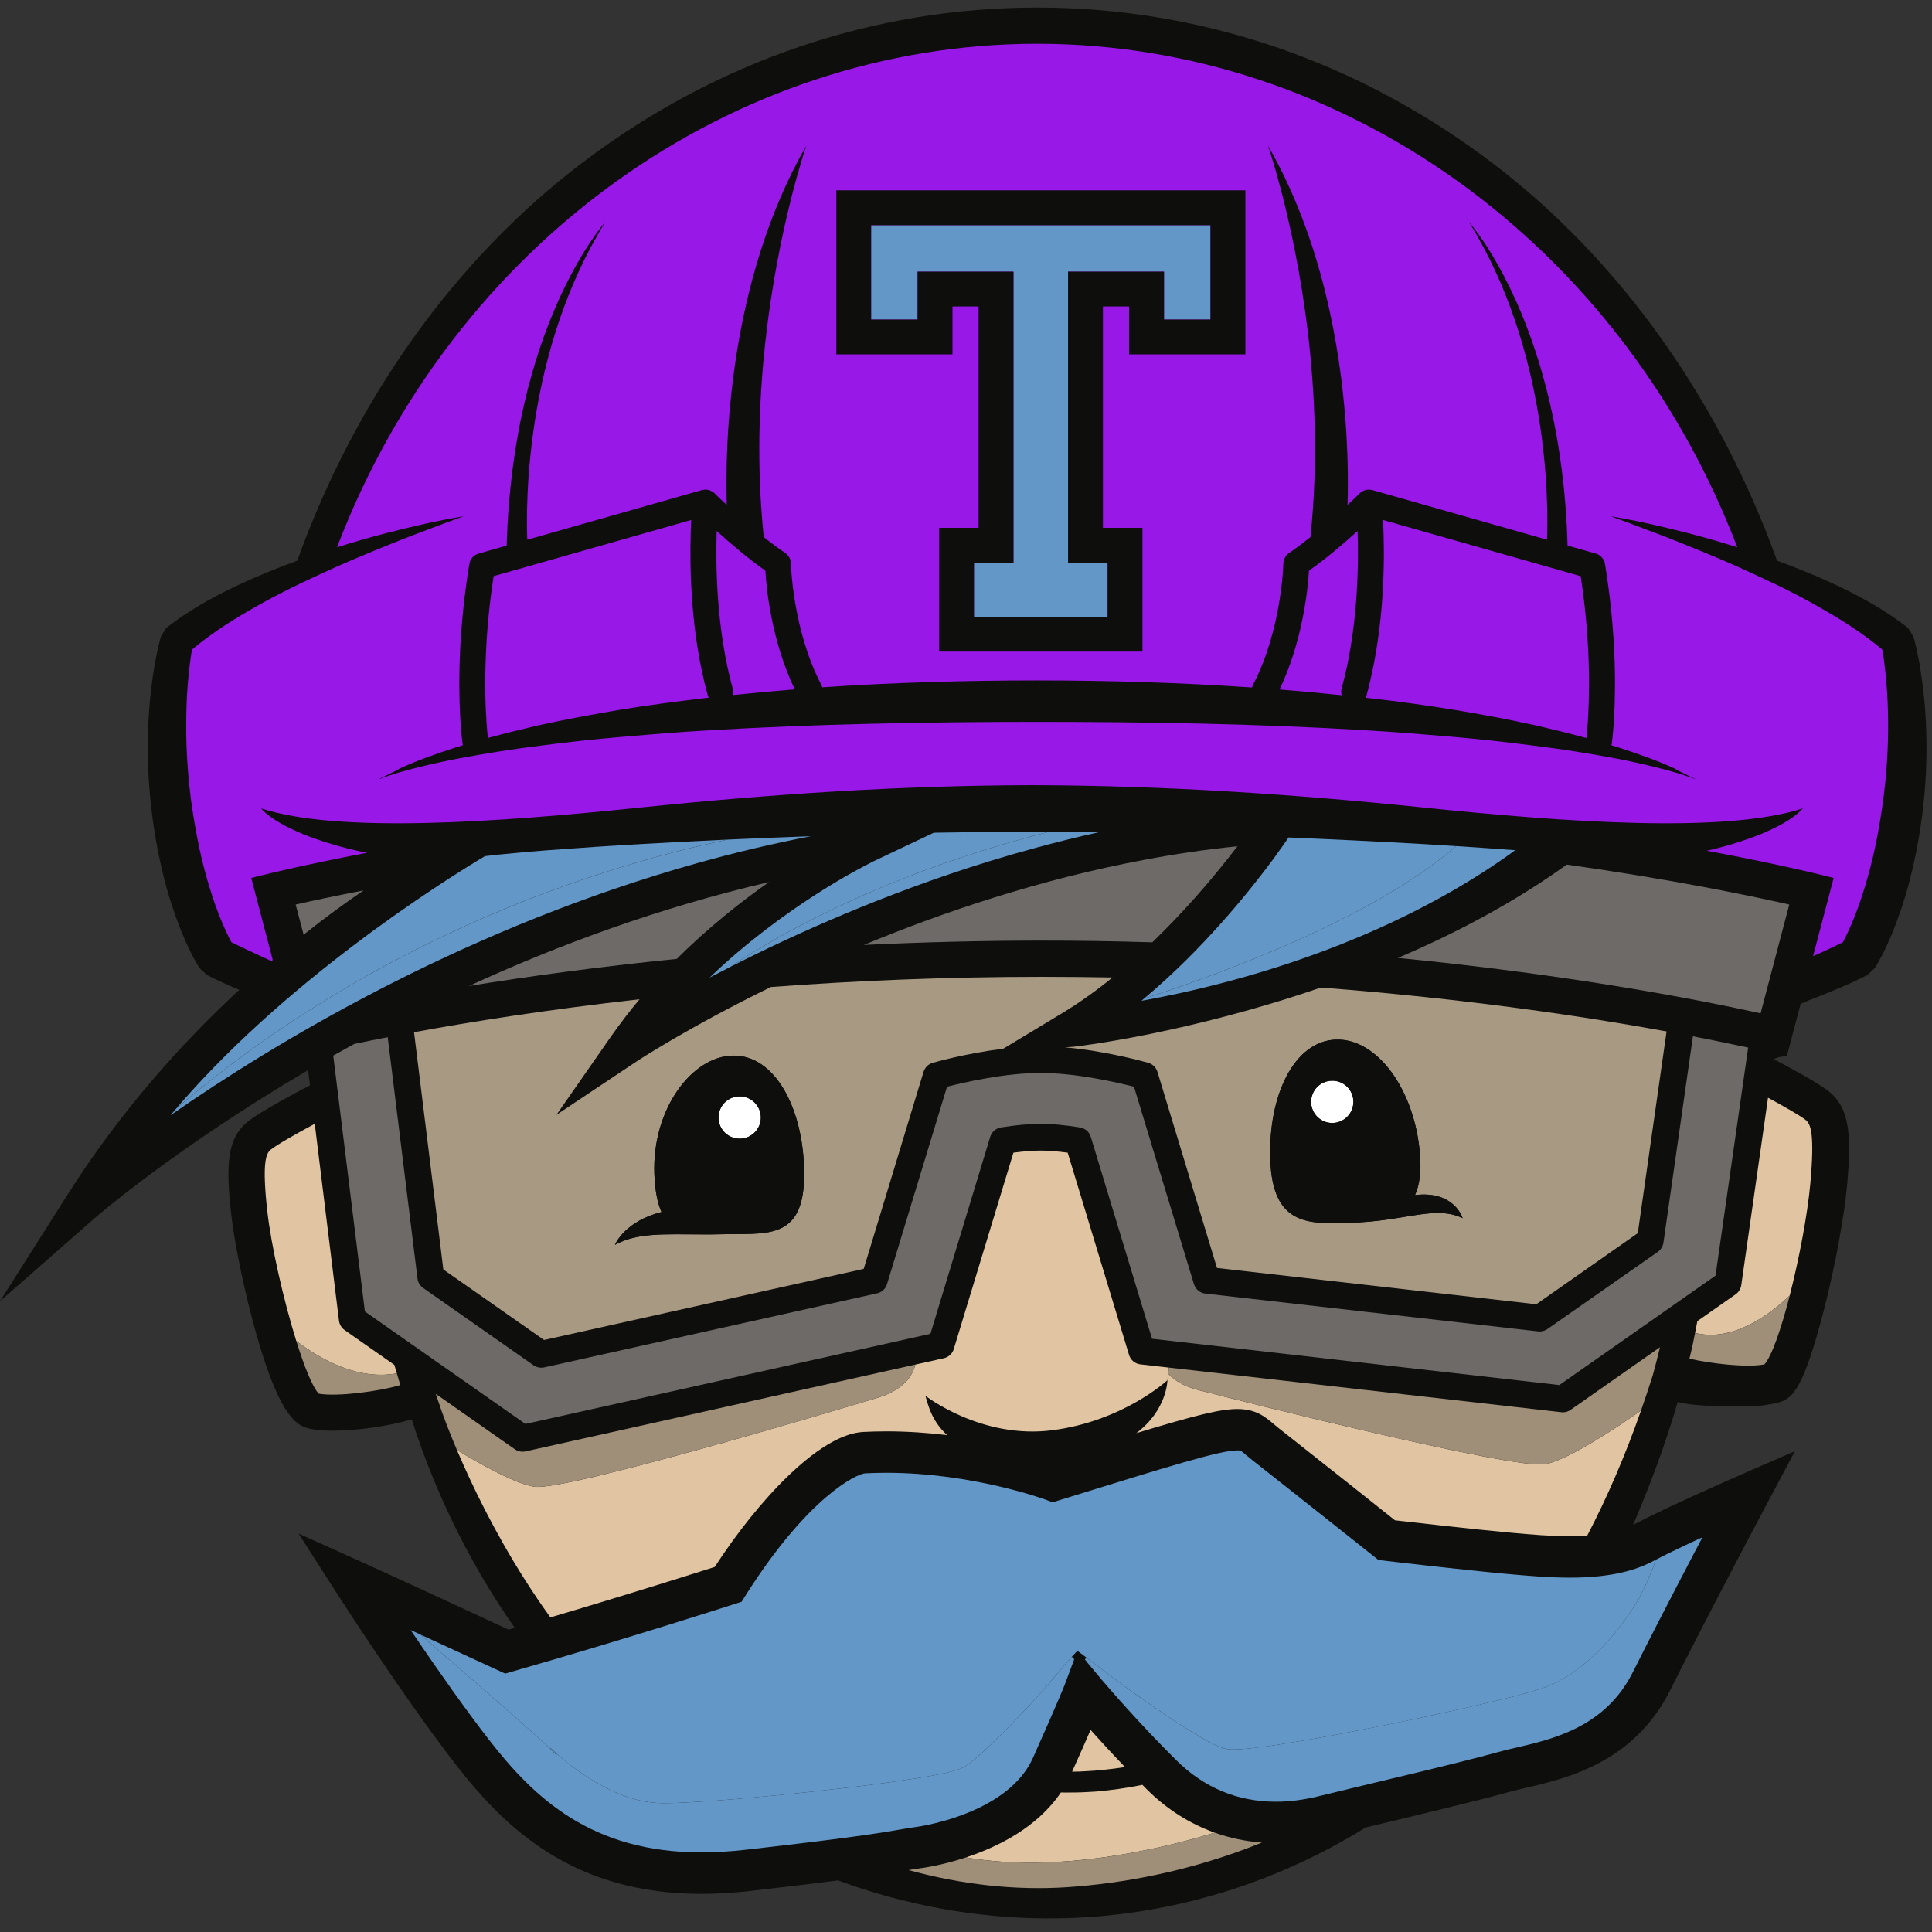 <svg width="128" height="128" viewBox="0 0 128 128" fill="none" xmlns="http://www.w3.org/2000/svg">
<rect x="0" y="0" width="128" height="128" fill="#333333" stroke="none"/>
<g clip-path="url(#clip0_416_268)">
<path d="M127.323 44.967C127.263 44.502 127.192 44.038 127.096 43.582C127.006 43.111 126.914 42.674 126.765 42.164L126.41 41.6C124.946 40.45 123.366 39.581 121.762 38.813C120.438 38.188 119.092 37.643 117.732 37.141C113.939 26.615 107.42 17.282 98.847 10.779C89.987 4.058 79.566 0.5 68.713 0.5C57.86 0.5 47.439 4.058 38.578 10.78C30.007 17.282 23.486 26.616 19.694 37.144C18.337 37.644 16.99 38.191 15.667 38.813C14.061 39.581 12.482 40.45 11.017 41.6L10.66 42.164C10.519 42.674 10.426 43.111 10.33 43.582C10.238 44.038 10.169 44.502 10.103 44.967C9.972 45.885 9.885 46.814 9.836 47.743C9.743 49.603 9.795 51.467 9.999 53.317C10.196 55.164 10.541 56.995 11.032 58.81C11.289 59.711 11.582 60.603 11.929 61.487C12.101 61.93 12.289 62.37 12.498 62.809C12.6 63.028 12.713 63.242 12.828 63.465C13.082 63.911 13.128 63.998 13.235 64.156L13.716 64.599C14.03 64.76 14.29 64.883 14.573 65.017L15.401 65.389C15.555 65.452 15.699 65.514 15.855 65.577C12.093 69.056 8.007 73.574 4.468 79.159L0 86.209L6.274 80.703C6.38 80.61 11.64 76.056 20.413 70.897L20.536 71.905C19.962 72.204 17.204 73.651 16.384 74.337C15.025 75.466 14.959 77.217 15.323 80.485C15.509 82.16 16.137 85.411 16.984 88.392C18.444 93.521 19.513 94.428 20.452 94.641C20.876 94.742 21.422 94.789 22.037 94.789C23.718 94.789 25.87 94.462 27.274 94.038C28.922 99.161 31.256 103.786 34.1 107.845C33.963 107.882 33.827 107.926 33.69 107.965C31.979 107.172 25.996 104.4 23.985 103.496L19.783 101.605L22.268 105.485C22.449 105.766 26.739 112.455 30.242 116.965C33.518 121.169 38.004 125.474 46.469 125.474C47.489 125.474 48.554 125.408 49.653 125.287C52.177 124.997 54.074 124.769 55.516 124.584C64.402 127.85 74.2 128.05 83.499 124.527C86.044 123.56 88.362 122.388 90.492 121.073C94.077 120.213 97.998 119.278 99.935 118.734C100.246 118.65 100.634 118.557 101.039 118.462C103.738 117.841 108.249 116.795 110.654 111.983C113.078 107.128 117.031 99.69 117.072 99.614L118.92 96.144L115.319 97.709C115.127 97.797 110.563 99.784 108.193 101.026C109.84 97.234 110.81 94.096 111.149 92.89C112.476 93.21 114.444 93.169 115.891 93.169C116.603 93.169 117.335 93.045 117.81 92.924C118.751 92.685 119.478 92.06 120.844 86.767C121.639 83.691 122.21 80.341 122.366 78.619C122.669 75.267 122.57 73.472 121.203 72.338C120.521 71.775 118.521 70.698 117.505 70.168C118.073 69.925 118.353 69.996 118.374 70.002L119.298 66.501C119.623 66.362 119.966 66.222 120.358 66.072C120.915 65.85 121.473 65.629 122.03 65.389L122.854 65.017C123.141 64.883 123.399 64.761 123.713 64.599L124.194 64.156C124.298 63.998 124.354 63.911 124.418 63.79C124.722 63.242 124.83 63.028 124.931 62.809C125.14 62.37 125.325 61.929 125.5 61.487C125.847 60.603 126.139 59.711 126.396 58.81C126.886 56.995 127.235 55.165 127.43 53.317C127.637 51.467 127.683 49.603 127.591 47.743C127.546 46.814 127.455 45.885 127.323 44.967Z" fill="#0E0F0D"/>
<path d="M74.533 117.073C73.853 117.176 73.173 117.259 72.501 117.312C72.063 117.334 71.604 117.377 71.186 117.377L71.03 117.381C71.555 116.211 71.954 115.301 72.254 114.613C72.869 115.301 73.651 116.153 74.533 117.073Z" fill="#E1C5A2"/>
<path d="M73.708 64.761C72.645 65.624 71.525 66.427 70.359 67.132L66.468 69.479C64.028 69.777 61.91 70.38 61.789 70.417C61.718 70.433 61.651 70.466 61.588 70.504C61.398 70.613 61.255 70.796 61.186 71.013L57.223 84.067L36.045 88.778L29.372 84.106L27.432 68.386C31.221 67.689 36.287 66.886 42.372 66.203C41.721 66.982 41.089 67.801 40.486 68.662L36.864 73.862L42.14 70.346C42.219 70.29 45.577 68.08 51.072 65.392C56.548 64.982 62.594 64.717 69.061 64.717C70.642 64.717 72.189 64.736 73.708 64.761ZM40.742 82.471C42.248 81.657 43.947 81.777 46.61 81.783C46.893 81.788 47.188 81.785 47.494 81.777C47.757 81.777 48.019 81.772 48.298 81.764C51.041 81.736 53.32 81.996 53.278 77.693C53.237 73.389 51.325 69.909 48.584 69.936C45.843 69.96 43.191 73.488 43.354 77.789C43.398 78.909 43.564 79.718 43.827 80.3C41.439 80.9 40.778 82.378 40.742 82.471Z" fill="#A89983"/>
<path d="M110.415 68.334L108.508 81.7L101.781 86.411L80.63 84.007L76.684 71.012C76.594 70.722 76.37 70.5 76.08 70.416C75.949 70.377 73.331 69.629 70.555 69.389L71.063 69.355C71.501 69.322 78.795 68.429 87.507 65.427C97.152 66.167 105.031 67.351 110.415 68.334ZM96.901 80.706C96.874 80.602 96.293 78.873 93.747 79.177C94.039 78.537 94.171 77.673 94.079 76.488C93.743 72.193 91.242 68.779 88.503 68.876C85.762 68.971 84.01 72.532 84.161 76.841C84.312 81.14 86.609 81.111 89.35 81.013C93.031 80.943 95.052 79.812 96.901 80.706Z" fill="#A89983"/>
<path d="M89.665 72.974C89.678 73.747 89.064 74.383 88.29 74.4C87.518 74.413 86.877 73.796 86.867 73.025C86.851 72.252 87.466 71.613 88.239 71.599C89.015 71.582 89.654 72.2 89.665 72.974Z" fill="white"/>
<path d="M50.406 74.004C50.426 74.774 49.816 75.419 49.045 75.439C48.269 75.461 47.624 74.852 47.603 74.075C47.584 73.305 48.192 72.657 48.969 72.64C49.739 72.619 50.385 73.228 50.406 74.004Z" fill="white"/>
<path d="M119.647 74.214C119.317 73.941 118.212 73.31 117.136 72.728L115.363 85.152C115.327 85.389 115.193 85.611 114.991 85.753L112.455 87.526C112.395 87.827 112.348 88.077 112.303 88.311C114.795 88.925 117.215 87.128 118.574 85.832C119.203 83.383 119.75 80.478 119.94 78.398C120.229 75.173 119.973 74.481 119.647 74.214Z" fill="#E1C5A2"/>
<path d="M80.476 121.417C78.83 120.832 77.322 119.877 76.009 118.579C75.9 118.468 75.795 118.36 75.686 118.251C74.669 118.459 73.632 118.608 72.574 118.698C72.128 118.718 71.703 118.756 71.237 118.756L70.549 118.762L70.285 118.756C68.712 121.092 66.067 122.376 63.996 123.06C70.151 124.116 76.923 122.5 80.476 121.417Z" fill="#E1C5A2"/>
<path d="M26.292 90.988C26.237 90.801 26.179 90.615 26.126 90.427L22.831 88.121C22.624 87.974 22.492 87.753 22.459 87.501L20.853 74.454C19.664 75.089 18.29 75.872 17.924 76.178C17.606 76.441 17.363 77.109 17.707 80.219C17.968 82.556 18.789 86.146 19.627 88.837C21.296 90.113 23.753 91.458 26.292 90.988Z" fill="#E1C5A2"/>
<path d="M75.551 90.393C75.2 90.354 74.905 90.108 74.802 89.766L70.736 76.367C70.054 76.278 69.449 76.228 68.938 76.228C68.425 76.228 67.823 76.278 67.142 76.367L63.189 89.381C63.096 89.684 62.845 89.918 62.533 89.987L60.643 90.408C60.483 91.076 59.938 92.055 58.186 92.592C55.358 93.454 37.456 98.791 35.414 98.501C34.222 98.333 31.954 97.082 30.277 96.07C29.605 94.49 29.234 93.415 29.149 93.16V93.155L29.144 93.16C29.381 93.854 31.717 100.578 36.464 107.156C41.552 105.656 45.947 104.258 47.353 103.814C50.215 99.4 54.293 95.02 57.189 94.871C57.691 94.846 58.208 94.831 58.721 94.831C60.14 94.831 61.494 94.931 62.752 95.08C61.684 94.111 61.465 92.977 61.31 92.474C61.31 92.474 65.008 95.367 69.713 94.758C74.425 94.155 77.348 91.442 77.348 91.442L77.44 90.608L75.551 90.393Z" fill="#E1C5A2"/>
<path d="M79.374 92.089C78.398 91.836 77.784 91.433 77.395 91.014L77.346 91.442C77.346 91.442 77.33 93.419 75.281 94.951C79.227 93.756 80.859 93.352 81.976 93.352C83.206 93.352 83.814 93.865 84.348 94.316C84.449 94.4 84.55 94.488 84.671 94.583C87.706 96.971 91.353 99.871 92.419 100.723C93.654 100.865 97.575 101.314 100.042 101.539C101.463 101.671 102.749 101.778 104.01 101.778C104.413 101.778 104.796 101.765 105.157 101.74C106.458 99.248 107.656 96.492 108.722 93.453C107.263 94.476 103.938 96.716 102.381 97.005C100.354 97.384 82.232 92.83 79.374 92.089Z" fill="#E1C5A2"/>
<path d="M124.977 45.229C124.943 44.8 124.896 44.371 124.843 43.948C124.808 43.644 124.76 43.33 124.708 43.038C123.563 42.076 122.262 41.218 120.908 40.443C119.441 39.581 117.906 38.816 116.338 38.103C114.784 37.368 113.184 36.704 111.578 36.056C110.775 35.729 109.966 35.414 109.153 35.114C108.343 34.797 107.527 34.502 106.706 34.204C108.425 34.489 110.13 34.882 111.821 35.317C112.922 35.598 114.016 35.917 115.102 36.259C107.369 16.056 88.891 2.9 68.713 2.9C48.532 2.9 30.055 16.056 22.328 36.259C23.413 35.917 24.509 35.598 25.604 35.317C27.295 34.882 29 34.489 30.722 34.204C29.896 34.502 29.082 34.797 28.268 35.114C27.459 35.415 26.65 35.729 25.847 36.056C24.24 36.704 22.643 37.368 21.084 38.103C19.522 38.816 17.986 39.581 16.518 40.443C15.164 41.218 13.865 42.076 12.718 43.038C12.671 43.33 12.621 43.645 12.583 43.948C12.533 44.371 12.486 44.8 12.448 45.229C12.373 46.09 12.344 46.953 12.338 47.82C12.319 49.552 12.437 51.284 12.655 52.995C12.893 54.714 13.207 56.421 13.672 58.072C13.901 58.897 14.163 59.711 14.465 60.5C14.617 60.894 14.781 61.284 14.954 61.66C15.038 61.848 15.126 62.034 15.217 62.211L15.328 62.422C15.454 62.485 15.588 62.552 15.713 62.613L16.481 62.979C16.91 63.176 17.504 63.458 17.994 63.677C18.022 63.652 18.049 63.627 18.071 63.603L16.645 58.17C16.948 58.089 19.656 57.389 24.323 56.498C23.948 56.428 23.569 56.349 23.195 56.258C22.132 55.992 21.083 55.67 20.066 55.26C19.563 55.047 19.066 54.815 18.593 54.547C18.12 54.274 17.656 53.968 17.295 53.558C22.421 55.233 33.018 54.476 42.438 53.501C51.05 52.613 59.688 52.039 68.368 52.02C77.046 52.039 85.687 52.613 94.295 53.501C103.719 54.476 114.315 55.233 119.441 53.558C119.084 53.968 118.616 54.274 118.148 54.547C117.671 54.815 117.173 55.047 116.67 55.26C115.654 55.67 114.609 55.992 113.545 56.258C113.387 56.296 113.227 56.329 113.069 56.364C118.189 57.313 121.169 58.086 121.484 58.17L120.122 63.344C120.399 63.225 120.677 63.105 120.944 62.979L121.714 62.612C121.84 62.552 121.972 62.484 122.102 62.421L122.205 62.211C122.299 62.033 122.389 61.847 122.473 61.659C122.645 61.284 122.81 60.893 122.96 60.5C123.26 59.71 123.523 58.896 123.753 58.072C124.219 56.42 124.534 54.713 124.768 52.995C124.991 51.283 125.109 49.551 125.092 47.82C125.085 46.953 125.055 46.09 124.977 45.229Z" fill="#9818E7"/>
<path d="M89.944 35.18C90.022 37.491 89.966 41.685 88.889 45.609C88.845 45.759 88.851 45.915 88.889 46.06C87.518 45.915 86.145 45.792 84.774 45.681C86.312 42.455 86.648 39.021 86.723 37.811C87.906 36.972 89.081 35.964 89.944 35.18Z" fill="#9818E7"/>
<path d="M50.707 37.811C50.779 39.021 51.114 42.447 52.652 45.672C51.281 45.781 49.909 45.907 48.541 46.053C48.578 45.913 48.58 45.76 48.541 45.609C47.466 41.691 47.408 37.497 47.483 35.18C48.349 35.964 49.522 36.972 50.707 37.811Z" fill="#9818E7"/>
<path d="M106.786 49.262C106.78 49.3 106.77 49.339 106.758 49.376C106.909 49.42 107.056 49.464 107.207 49.513C108.475 49.929 109.744 50.363 110.956 50.923C108.933 49.608 107.649 45.814 106.934 42.915C107.131 46.71 106.805 49.118 106.786 49.262Z" fill="#9818E7"/>
<path d="M45.794 34.45L32.703 38.174C31.919 43.266 32.158 47.155 32.284 48.505L32.35 48.465C32.35 48.465 32.777 42.917 33.646 40.789C34.094 39.696 36.834 38.999 38.924 38.499C41.018 38.002 44.356 37.005 45.005 39.945C45.404 41.761 45.955 43.272 46.483 44.386C45.642 40.347 45.696 36.398 45.794 34.45Z" fill="#9818E7"/>
<path d="M91.63 34.45C91.737 36.474 91.786 40.658 90.837 44.858C91.432 43.717 92.093 42.034 92.553 39.945C93.2 37.005 96.539 38.002 98.632 38.499C100.726 38.999 103.463 39.696 103.911 40.789C104.649 42.591 105.066 46.839 105.176 48.103C105.3 46.478 105.438 42.827 104.725 38.173L91.63 34.45Z" fill="#9818E7"/>
<path d="M50.603 35.584C51.068 35.956 51.555 36.319 52.028 36.639C52.256 36.798 52.397 37.056 52.401 37.336C52.404 37.379 52.502 41.693 54.409 45.365C54.437 45.421 54.456 45.481 54.475 45.538C59.216 45.215 63.971 45.085 68.714 45.082C73.46 45.085 78.212 45.224 82.951 45.549C82.969 45.486 82.987 45.426 83.021 45.365C84.925 41.693 85.027 37.379 85.027 37.336C85.032 37.056 85.174 36.797 85.403 36.639C85.861 36.33 86.323 35.98 86.775 35.62L86.834 35.452C87.826 25.804 86.008 16.913 84.852 12.519C84.791 15.523 84.079 41.262 77.692 41.262H69.555H68.2H60.063C53.281 41.262 52.735 12.242 52.735 12.242L52.386 13.273C51.229 17.9 49.64 26.405 50.603 35.584Z" fill="#9818E7"/>
<path d="M30.669 49.374C30.663 49.337 30.652 49.3 30.643 49.262C30.622 49.118 30.296 46.708 30.493 42.908C29.776 45.81 28.489 49.611 26.463 50.925C27.675 50.362 28.95 49.927 30.22 49.511C30.368 49.464 30.52 49.42 30.669 49.374Z" fill="#9818E7"/>
<path d="M112.303 88.312C112.195 88.868 112.105 89.315 111.929 90.015C113.383 90.353 115.759 90.617 116.896 90.395C117.383 89.866 118.011 88.033 118.575 85.831C117.216 87.128 114.795 88.925 112.303 88.312Z" fill="#9F8F78"/>
<path d="M60.202 123.899C63.674 124.85 67.221 125.262 70.716 125.031C74.222 124.792 78.773 124.036 83.605 122.075C82.52 121.994 81.473 121.773 80.476 121.418C76.923 122.501 70.15 124.117 63.995 123.061C62.366 123.597 61.089 123.764 60.964 123.779C60.707 123.809 60.495 123.844 60.202 123.899Z" fill="#9F8F78"/>
<path d="M26.522 91.766C26.442 91.508 26.368 91.248 26.292 90.988C23.753 91.458 21.295 90.113 19.628 88.837C20.168 90.565 20.713 91.922 21.12 92.335C22.378 92.554 25.16 92.169 26.522 91.766Z" fill="#9F8F78"/>
<path d="M30.276 96.07C31.954 97.082 34.221 98.334 35.414 98.5C37.456 98.791 55.358 93.454 58.186 92.592C59.938 92.055 60.483 91.075 60.643 90.408L34.816 96.159C34.75 96.171 34.684 96.179 34.622 96.179H34.62H34.619C34.441 96.179 34.263 96.124 34.11 96.018L33.105 95.316L30.088 93.203V93.199L28.87 92.349C28.891 92.418 28.916 92.486 28.939 92.555C29.008 92.755 29.075 92.958 29.148 93.155V93.16C29.234 93.415 29.605 94.489 30.276 96.07Z" fill="#9F8F78"/>
<path d="M109.503 91.108C109.669 90.499 109.83 89.881 109.978 89.258L109.081 89.887L106.668 91.577L104.057 93.408C103.923 93.5 103.767 93.556 103.607 93.568C103.553 93.571 103.501 93.57 103.448 93.564L77.44 90.607L77.396 91.013C77.785 91.433 78.4 91.835 79.375 92.088C82.232 92.829 100.354 97.384 102.381 97.004C103.938 96.715 107.264 94.475 108.722 93.451C108.734 93.416 108.747 93.382 108.758 93.347C108.871 93.022 108.983 92.696 109.093 92.367C109.232 91.951 109.368 91.533 109.503 91.108Z" fill="#9F8F78"/>
<path d="M81.985 56.068C81.78 56.334 81.556 56.623 81.315 56.926C80.08 58.487 78.369 60.478 76.343 62.432C73.982 62.358 71.558 62.317 69.063 62.317C64.939 62.317 60.986 62.426 57.232 62.606C62.538 60.407 68.91 58.257 75.812 56.967C77.827 56.585 79.888 56.279 81.985 56.068Z" fill="#6E6A67"/>
<path d="M50.941 58.443C49.045 59.774 46.909 61.47 44.835 63.53C39.526 64.063 34.892 64.705 31.073 65.322C36.946 62.624 43.651 60.137 50.941 58.443Z" fill="#6E6A67"/>
<path d="M115.82 69.406L113.658 84.514L103.311 91.764L76.326 88.696L72.266 75.317C72.169 74.993 71.894 74.755 71.558 74.698C70.559 74.536 69.676 74.457 68.938 74.457C68.198 74.457 67.315 74.536 66.309 74.698C65.978 74.755 65.705 74.993 65.604 75.317L61.643 88.37L34.81 94.34L24.176 86.891L22.078 69.935C22.537 69.679 23.002 69.422 23.468 69.165C24.127 69.023 24.868 68.873 25.687 68.717L27.662 84.718C27.689 84.966 27.829 85.187 28.035 85.331L35.352 90.457C35.499 90.559 35.68 90.616 35.856 90.616C35.922 90.616 35.985 90.607 36.054 90.594L58.115 85.686C58.191 85.667 58.264 85.64 58.335 85.605C58.538 85.496 58.701 85.309 58.767 85.077L62.743 71.998C63.808 71.725 66.539 71.085 68.937 71.085C71.331 71.085 74.061 71.725 75.129 71.998L79.102 85.077C79.204 85.416 79.501 85.662 79.85 85.703L101.915 88.21C102.127 88.234 102.345 88.176 102.52 88.053L109.84 82.936C110.037 82.793 110.173 82.572 110.207 82.332L112.161 68.659C113.628 68.94 114.854 69.198 115.82 69.406Z" fill="#6E6A67"/>
<path d="M118.544 59.929L116.644 67.135C112.76 66.278 104.229 64.597 92.616 63.465C96.409 61.847 100.272 59.821 103.803 57.282C110.713 58.258 115.786 59.306 118.544 59.929Z" fill="#6E6A67"/>
<path d="M19.588 59.929L20.116 61.924C21.594 60.746 22.947 59.772 24.088 58.993C22.228 59.35 20.711 59.675 19.588 59.929Z" fill="#6E6A67"/>
<path d="M94.092 55.911C91.184 55.746 88.277 55.607 85.368 55.486C85.2 55.735 84.857 56.235 84.365 56.908C82.806 59.017 79.733 62.862 75.793 66.16C78.757 65.222 90.515 61.277 96.471 56.057C95.678 56.006 94.885 55.956 94.092 55.911Z" fill="#6397C7"/>
<path d="M72.782 55.143C72.787 55.142 72.792 55.141 72.795 55.14C71.32 55.121 69.844 55.105 68.371 55.099H68.368C66.199 55.105 64.034 55.133 61.865 55.17L57.865 57.067C57.859 57.067 57.835 57.08 57.806 57.1C57.204 57.392 51.953 60.042 47.009 64.769C47.442 64.541 47.9 64.305 48.373 64.066C51.077 62.249 58.288 57.947 69.502 55.111C70.596 55.117 71.69 55.124 72.782 55.143Z" fill="#6397C7"/>
<path d="M48.202 55.626C46.35 55.712 44.498 55.806 42.647 55.911C40.501 56.031 38.362 56.175 36.225 56.337C35.159 56.419 34.091 56.51 33.034 56.621C32.727 56.651 32.427 56.684 32.127 56.722C29.334 58.392 18.645 65.102 11.301 73.884C11.427 73.732 11.558 73.581 11.688 73.431C25.284 61.831 40.19 57.316 48.202 55.626Z" fill="#6397C7"/>
<path d="M109.714 103.329C109.633 103.371 109.546 103.415 109.469 103.455C108.105 104.172 106.319 104.523 104.01 104.523C102.636 104.523 101.288 104.407 99.794 104.272C96.81 103.999 91.76 103.405 91.709 103.396L91.323 103.355L91.017 103.109C90.971 103.078 86.549 99.552 82.974 96.741C82.829 96.623 82.697 96.51 82.578 96.415C82.2 96.093 82.2 96.093 81.976 96.093C80.828 96.093 77.495 97.128 70.194 99.39L69.746 99.533L69.302 99.365C69.253 99.352 64.463 97.576 58.723 97.576C58.252 97.576 57.784 97.588 57.327 97.611C56.753 97.64 53.526 99.173 49.397 105.7L49.133 106.121L48.658 106.273C48.589 106.296 41.486 108.588 33.952 110.742L33.466 110.88L33.001 110.665C32.952 110.649 30.01 109.281 27.206 107.995C27.413 108.091 27.621 108.185 27.828 108.281C30.596 110.67 35.896 115.265 36.485 115.902C36.566 115.993 36.68 116.105 36.815 116.232C36.678 116.078 36.546 115.918 36.416 115.758C36.414 115.757 36.413 115.755 36.411 115.753L36.411 115.753L36.411 115.753C37.633 116.911 38.995 117.911 40.484 118.615C41.227 118.964 42.007 119.235 42.798 119.366C43.198 119.432 43.586 119.464 43.99 119.464C44.399 119.464 44.818 119.452 45.236 119.432C46.892 119.347 48.563 119.22 50.231 119.058C51.896 118.908 53.562 118.742 55.226 118.54C56.888 118.361 58.549 118.152 60.196 117.896C61.021 117.776 61.841 117.64 62.642 117.462C63.035 117.369 63.445 117.267 63.757 117.127C64.041 116.991 64.386 116.717 64.689 116.457C65.309 115.923 65.907 115.331 66.5 114.742C67.093 114.152 67.672 113.545 68.252 112.93C69.228 111.908 70.063 110.823 71.008 109.772C71.129 109.641 71.252 109.502 71.378 109.367C71.378 109.369 71.378 109.369 71.38 109.369L71.391 109.382C71.588 109.523 71.784 109.667 71.977 109.818C73.113 110.665 74.287 111.582 75.419 112.375C76.878 113.4 78.356 114.428 79.885 115.283C80.266 115.495 80.66 115.694 81.037 115.819C81.086 115.836 81.126 115.845 81.165 115.851C81.192 115.867 81.293 115.883 81.305 115.883C81.379 115.894 81.478 115.899 81.575 115.906C81.78 115.908 81.993 115.899 82.207 115.889C83.069 115.83 83.944 115.704 84.819 115.567C86.567 115.294 88.319 114.98 90.061 114.631C91.807 114.297 93.551 113.939 95.284 113.553C97.026 113.185 98.76 112.777 100.48 112.344C101.336 112.114 102.192 111.901 102.956 111.535C103.735 111.172 104.459 110.674 105.125 110.103C106.47 108.957 107.601 107.537 108.54 105.991C108.539 105.993 108.539 105.994 108.538 105.996C109.114 104.925 109.492 103.968 109.714 103.329Z" fill="#6397C7"/>
<path d="M77.121 21.167H80.195V14.922H57.716V21.167H60.79V17.995H67.147V37.283H64.53V40.863H73.38V37.283H70.762V17.995H77.121V21.167Z" fill="#6397C7"/>
<path d="M100.381 56.334C100.376 56.331 100.37 56.328 100.363 56.328C99.089 56.231 97.817 56.144 96.543 56.062C96.519 56.06 96.494 56.059 96.47 56.057C90.514 61.277 78.757 65.221 75.792 66.16C75.735 66.209 75.678 66.258 75.621 66.306C79.437 65.62 85.137 64.257 91.053 61.638C93.962 60.35 96.924 58.76 99.741 56.793C99.958 56.642 100.169 56.484 100.381 56.334Z" fill="#6397C7"/>
<path d="M69.502 55.11C58.288 57.945 51.077 62.248 48.373 64.064C50.54 62.961 53.109 61.744 55.996 60.535C56.01 60.529 56.026 60.523 56.04 60.517C56.333 60.395 56.632 60.271 56.933 60.149C57.031 60.108 57.127 60.068 57.226 60.029C57.485 59.924 57.748 59.821 58.012 59.715C58.158 59.658 58.304 59.6 58.452 59.543C58.689 59.45 58.928 59.358 59.169 59.265C59.35 59.197 59.53 59.128 59.713 59.06C59.933 58.976 60.156 58.892 60.381 58.81C60.59 58.733 60.802 58.656 61.013 58.58C61.221 58.505 61.428 58.43 61.637 58.356C61.876 58.272 62.116 58.188 62.358 58.104C62.549 58.038 62.739 57.972 62.931 57.907C63.214 57.811 63.499 57.717 63.785 57.622C63.943 57.571 64.099 57.519 64.257 57.467C64.705 57.322 65.158 57.178 65.614 57.039C66.609 56.733 67.626 56.442 68.659 56.161C70.006 55.795 71.379 55.451 72.782 55.142C71.689 55.124 70.596 55.117 69.502 55.11Z" fill="#6397C7"/>
<path d="M48.202 55.626C40.19 57.316 25.284 61.831 11.688 73.431C11.558 73.581 11.427 73.731 11.301 73.884C18.212 69.08 30.093 61.937 44.779 57.593C45.253 57.453 45.731 57.316 46.21 57.181C48.647 56.497 51.161 55.9 53.734 55.4C51.891 55.466 50.047 55.542 48.202 55.626Z" fill="#6397C7"/>
<path d="M112.36 102.048C112.314 102.069 112.268 102.09 112.221 102.112C112.127 102.156 112.032 102.2 111.939 102.244C111.863 102.279 111.789 102.314 111.713 102.349C111.653 102.378 111.592 102.406 111.531 102.436C111.438 102.48 111.345 102.524 111.253 102.568C111.215 102.587 111.174 102.606 111.135 102.626C111.029 102.676 110.925 102.725 110.823 102.775C110.801 102.787 110.778 102.798 110.754 102.809C110.643 102.864 110.532 102.917 110.424 102.971C110.413 102.977 110.402 102.982 110.39 102.987C110.151 103.105 109.925 103.22 109.714 103.328C109.492 103.966 109.113 104.924 108.536 105.993C108.535 105.994 108.534 105.996 108.534 105.998C108.536 105.994 108.539 105.991 108.539 105.991C108.536 105.994 108.534 105.996 108.533 106C107.595 107.54 106.465 108.956 105.123 110.1C104.457 110.672 103.733 111.169 102.954 111.532C102.189 111.899 101.333 112.111 100.478 112.342C98.758 112.775 97.024 113.182 95.282 113.551C93.549 113.936 91.805 114.294 90.06 114.628C88.317 114.979 86.565 115.292 84.816 115.564C83.942 115.701 83.068 115.827 82.205 115.887C81.991 115.898 81.779 115.905 81.573 115.903C81.477 115.898 81.377 115.892 81.302 115.881C81.291 115.881 81.19 115.865 81.163 115.848C81.125 115.843 81.083 115.834 81.035 115.816C80.658 115.692 80.264 115.492 79.883 115.28C78.354 114.425 76.876 113.398 75.416 112.373C74.287 111.58 73.111 110.663 71.975 109.815L71.876 109.956L71.883 109.963C71.953 110.027 72.025 110.086 72.095 110.148C72.093 110.147 72.092 110.146 72.09 110.145C72.038 110.106 71.989 110.068 71.941 110.033L72.893 111.169C72.896 111.173 72.931 111.216 73.002 111.298C73.488 111.869 75.521 114.229 77.937 116.624C79.775 118.447 81.993 119.368 84.538 119.368C85.406 119.368 86.319 119.253 87.242 119.034C88.094 118.825 89.023 118.603 89.974 118.373C92.795 117.702 95.919 116.954 97.993 116.416C98.131 116.379 98.266 116.345 98.395 116.31C98.688 116.233 98.954 116.161 99.192 116.096C99.566 115.989 99.979 115.892 100.417 115.793C102.933 115.21 106.372 114.411 108.194 110.76C108.698 109.753 109.265 108.639 109.849 107.502C110.661 105.923 111.505 104.299 112.256 102.866C112.375 102.639 112.493 102.412 112.608 102.196C112.608 102.195 112.609 102.195 112.609 102.195C112.669 102.078 112.731 101.961 112.79 101.849C112.648 101.914 112.504 101.981 112.36 102.048Z" fill="#6397C7"/>
<path d="M71.171 109.925L71.008 109.77C70.063 110.821 69.227 111.907 68.252 112.928C67.672 113.544 67.094 114.15 66.5 114.74C65.907 115.33 65.309 115.924 64.689 116.456C64.386 116.716 64.041 116.99 63.757 117.125C63.446 117.265 63.036 117.368 62.642 117.461C61.842 117.638 61.021 117.775 60.196 117.895C58.55 118.15 56.888 118.361 55.226 118.538C53.562 118.74 51.896 118.907 50.231 119.056C48.564 119.218 46.892 119.345 45.236 119.431C44.818 119.45 44.399 119.463 43.99 119.463C43.586 119.463 43.197 119.431 42.798 119.365C42.006 119.233 41.227 118.963 40.484 118.614C38.996 117.91 37.633 116.909 36.412 115.752C36.413 115.753 36.414 115.755 36.416 115.756C36.581 115.959 36.763 116.149 36.936 116.343C36.894 116.304 36.854 116.266 36.815 116.23C36.68 116.104 36.567 115.992 36.484 115.9C35.896 115.263 30.595 110.668 27.827 108.28C27.62 108.183 27.412 108.089 27.206 107.993C27.697 108.719 28.233 109.506 28.791 110.309C29.602 111.476 30.455 112.676 31.291 113.804C31.668 114.314 32.044 114.811 32.407 115.278C35.415 119.149 39.202 122.726 46.469 122.726C47.379 122.726 48.348 122.671 49.342 122.558C49.574 122.533 49.799 122.507 50.02 122.48C50.233 122.457 50.443 122.433 50.645 122.409C56.965 121.683 58.699 121.372 59.661 121.206C59.91 121.163 60.122 121.126 60.352 121.092C60.441 121.08 60.533 121.065 60.63 121.052C60.665 121.049 62.802 120.774 64.891 119.758C66.331 119.059 67.747 118.008 68.44 116.454C70.189 112.542 70.544 111.607 70.558 111.572L71.171 109.925Z" fill="#6397C7"/>
<path d="M88.291 74.4C89.064 74.383 89.678 73.747 89.665 72.974C89.653 72.201 89.014 71.583 88.238 71.6C87.466 71.614 86.85 72.253 86.866 73.025C86.878 73.796 87.518 74.414 88.291 74.4ZM96.901 80.706C95.052 79.813 93.031 80.944 89.35 81.013C86.609 81.111 84.312 81.14 84.162 76.841C84.01 72.532 85.763 68.971 88.504 68.876C91.242 68.779 93.742 72.193 94.079 76.488C94.171 77.673 94.04 78.537 93.747 79.177C96.293 78.873 96.874 80.602 96.901 80.706Z" fill="#0E0F0D"/>
<path d="M49.046 75.438C49.816 75.419 50.426 74.774 50.407 74.004C50.385 73.227 49.739 72.618 48.97 72.64C48.193 72.656 47.584 73.304 47.603 74.075C47.624 74.851 48.269 75.46 49.046 75.438ZM53.277 77.692C53.318 81.995 51.04 81.736 48.297 81.763C48.018 81.772 47.756 81.776 47.493 81.776C47.188 81.784 46.892 81.787 46.609 81.782C43.947 81.776 42.247 81.657 40.742 82.47C40.777 82.377 41.438 80.9 43.827 80.298C43.563 79.716 43.398 78.907 43.354 77.787C43.19 73.487 45.843 69.96 48.583 69.935C51.324 69.908 53.237 73.388 53.277 77.692Z" fill="#0E0F0D"/>
<path d="M105.177 48.102C105.147 48.481 105.119 48.75 105.102 48.896C104.021 48.602 102.929 48.333 101.829 48.076C98.209 47.281 94.545 46.691 90.862 46.27C90.735 46.254 90.606 46.245 90.476 46.229C90.501 46.175 90.523 46.12 90.54 46.065C90.65 45.664 90.746 45.261 90.837 44.858C91.786 40.658 91.737 36.475 91.63 34.45L104.725 38.174C105.438 42.827 105.3 46.478 105.177 48.102ZM88.889 45.609C88.845 45.759 88.851 45.915 88.889 46.06C87.518 45.915 86.145 45.792 84.775 45.68C86.312 42.455 86.648 39.021 86.723 37.81C87.906 36.972 89.08 35.963 89.944 35.179C90.022 37.49 89.966 41.685 88.889 45.609ZM48.541 46.052C48.578 45.913 48.58 45.759 48.541 45.609C47.466 41.69 47.408 37.497 47.482 35.179C48.349 35.963 49.521 36.972 50.707 37.81C50.778 39.02 51.114 42.447 52.652 45.672C51.28 45.78 49.909 45.907 48.541 46.052ZM46.563 46.267C44.726 46.491 42.887 46.723 41.057 47.026C39.232 47.339 37.406 47.671 35.597 48.073C34.499 48.328 33.412 48.598 32.323 48.892C32.313 48.806 32.3 48.674 32.285 48.504C32.158 47.154 31.919 43.265 32.703 38.172L45.795 34.449C45.696 36.398 45.643 40.346 46.484 44.384C46.601 44.945 46.734 45.506 46.888 46.064C46.904 46.119 46.926 46.174 46.95 46.223C46.819 46.24 46.693 46.251 46.563 46.267ZM112.195 51.554C112.084 51.501 111.974 51.446 111.869 51.395C111.706 51.317 111.527 51.227 111.321 51.127C111.309 51.121 111.3 51.117 111.3 51.117C111.184 51.06 111.069 50.995 110.957 50.922C109.745 50.362 108.475 49.929 107.207 49.513C107.057 49.464 106.909 49.419 106.759 49.376C106.77 49.338 106.781 49.299 106.787 49.261C106.806 49.118 107.131 46.709 106.935 42.914C106.852 41.293 106.672 39.419 106.333 37.36C106.278 37.031 106.038 36.764 105.722 36.673L103.855 36.145C103.454 21.702 97.507 14.915 97.321 14.705C102.633 23.255 102.587 33.395 102.494 35.758L90.922 32.468C90.914 32.468 90.906 32.468 90.895 32.463C90.848 32.452 90.796 32.446 90.747 32.441C90.736 32.441 90.723 32.439 90.704 32.439C90.644 32.436 90.578 32.441 90.515 32.455C90.506 32.455 90.496 32.464 90.484 32.464C90.433 32.474 90.386 32.491 90.335 32.515C90.317 32.523 90.3 32.535 90.283 32.54C90.244 32.566 90.206 32.589 90.168 32.616C90.16 32.622 90.149 32.627 90.141 32.635C90.129 32.643 90.125 32.651 90.118 32.657C90.107 32.669 90.094 32.676 90.085 32.684C90.074 32.696 89.763 33.001 89.279 33.458C89.313 32.376 89.321 30.719 89.198 28.697C89.186 28.505 89.174 28.31 89.161 28.113C88.797 23.032 87.596 15.894 84.007 9.646C84.037 9.736 84.392 10.772 84.851 12.518C86.007 16.912 87.826 25.803 86.834 35.451C86.829 35.495 86.826 35.539 86.821 35.584C86.806 35.596 86.79 35.608 86.775 35.62C86.322 35.979 85.86 36.329 85.403 36.638C85.174 36.797 85.031 37.056 85.025 37.335C85.025 37.379 84.924 41.692 83.02 45.365C82.986 45.425 82.969 45.486 82.949 45.548C78.211 45.224 73.46 45.084 68.713 45.081C63.97 45.084 59.215 45.215 54.474 45.537C54.456 45.48 54.436 45.419 54.409 45.365C52.502 41.692 52.404 37.379 52.401 37.335C52.396 37.056 52.256 36.797 52.027 36.638C51.554 36.318 51.067 35.956 50.602 35.583C49.64 26.405 51.228 17.899 52.385 13.271C52.934 11.075 53.387 9.747 53.423 9.645C48.215 18.708 48.034 29.643 48.149 33.457C47.657 33.001 47.352 32.696 47.343 32.684C47.334 32.676 47.319 32.668 47.307 32.656C47.302 32.651 47.296 32.642 47.289 32.634C47.28 32.627 47.269 32.622 47.258 32.615C47.22 32.588 47.181 32.566 47.143 32.545C47.124 32.534 47.111 32.523 47.088 32.514C47.039 32.49 46.996 32.474 46.947 32.468C46.933 32.463 46.922 32.454 46.913 32.454C46.848 32.441 46.782 32.435 46.721 32.438C46.706 32.438 46.688 32.441 46.672 32.441C46.626 32.446 46.58 32.451 46.531 32.463C46.52 32.468 46.514 32.468 46.503 32.468L34.934 35.757C34.841 33.393 34.792 23.254 40.104 14.704C39.919 14.916 33.974 21.703 33.569 36.147L31.712 36.674C31.387 36.765 31.148 37.032 31.095 37.361C30.756 39.418 30.578 41.289 30.492 42.908C30.296 46.708 30.622 49.119 30.643 49.262C30.652 49.3 30.662 49.337 30.669 49.375C30.52 49.42 30.368 49.465 30.22 49.511C28.95 49.927 27.675 50.363 26.463 50.925C26.351 50.996 26.237 51.062 26.121 51.118C26.121 51.118 26.113 51.122 26.102 51.129C25.896 51.228 25.716 51.317 25.554 51.396C25.462 51.441 25.365 51.488 25.269 51.535C25.209 51.569 25.147 51.6 25.088 51.635C25.947 51.298 26.835 51.052 27.722 50.834C28.613 50.612 29.509 50.416 30.405 50.246C32.206 49.911 34.012 49.62 35.829 49.399C37.641 49.161 39.46 48.965 41.283 48.812C43.106 48.656 44.926 48.503 46.753 48.398C54.059 47.965 61.385 47.829 68.713 47.826C76.043 47.831 83.368 47.946 90.674 48.395C92.501 48.501 94.321 48.653 96.147 48.807C97.972 48.962 99.785 49.162 101.597 49.4C103.414 49.618 105.224 49.908 107.022 50.244C107.92 50.417 108.815 50.607 109.701 50.834C110.595 51.053 111.478 51.298 112.339 51.636C112.291 51.606 112.242 51.582 112.195 51.554Z" fill="#0E0F0D"/>
<path d="M70.762 17.996V37.283H73.38V40.863H64.53V37.283H67.147V17.996H60.79V21.168H57.716V14.923H80.195V21.168H77.121V17.995H70.762V17.996ZM82.51 23.477V12.61H55.407V23.477H63.104V20.305H64.833V34.969H62.222V43.169H75.691V34.969H73.072V20.305H74.808V23.477H82.51Z" fill="#0E0F0D"/>
</g>
<defs>
<clipPath id="clip0_416_268">
<rect width="128" height="128" fill="white"/>
</clipPath>
</defs>
</svg>
